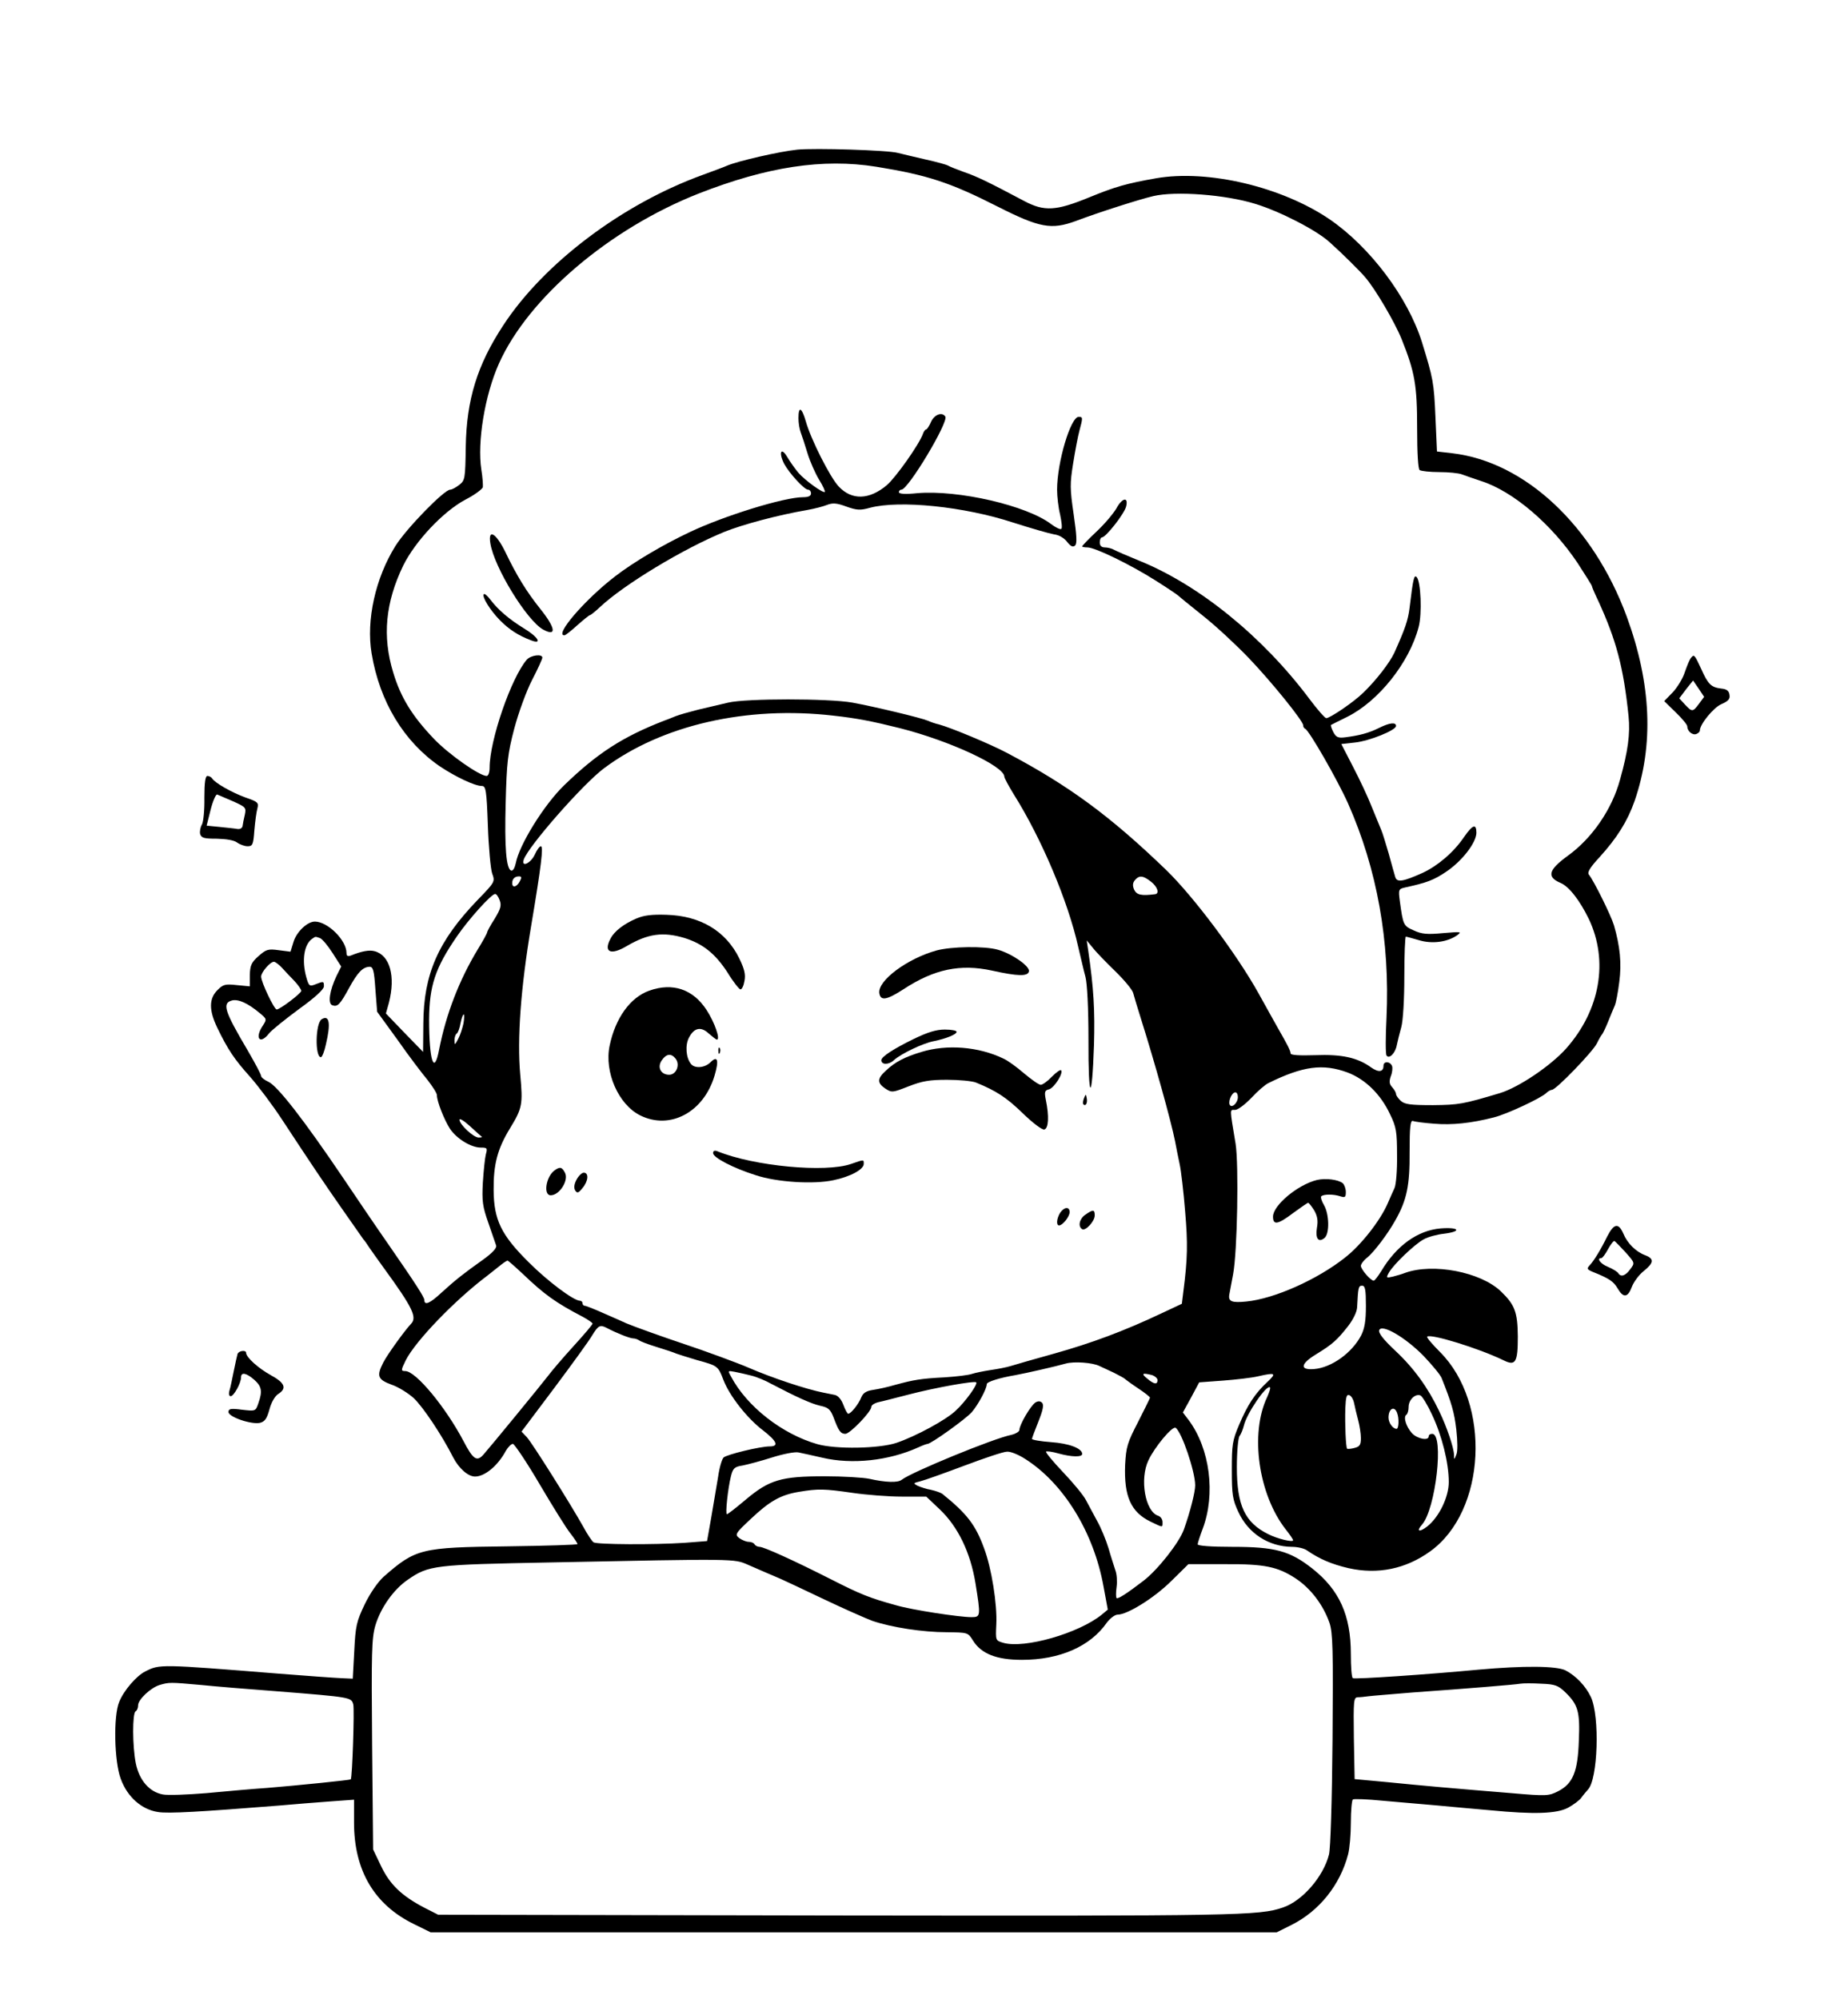 <?xml version="1.0" standalone="no"?>
<!DOCTYPE svg PUBLIC "-//W3C//DTD SVG 20010904//EN"
 "http://www.w3.org/TR/2001/REC-SVG-20010904/DTD/svg10.dtd">
<svg version="1.0" xmlns="http://www.w3.org/2000/svg"
 width="736pt" height="796pt" viewBox="0 0 736 796"
 preserveAspectRatio="xMidYMid meet">

<g transform="translate(0,796) scale(0.1,-0.1)"
fill="#000000" stroke="none">
<path d="M3175 7364 c-69 -7 -236 -45 -280 -64 -11 -5 -54 -21 -95 -36 -321
-116 -634 -352 -796 -600 -103 -157 -146 -295 -149 -483 -2 -128 -3 -134 -26
-152 -13 -10 -29 -19 -36 -19 -24 0 -174 -154 -218 -224 -80 -128 -117 -296
-95 -428 32 -193 129 -352 272 -450 63 -42 139 -78 167 -78 16 0 19 -16 24
-157 3 -87 11 -173 17 -191 12 -33 12 -34 -57 -105 -158 -164 -216 -296 -217
-494 l-1 -112 -74 76 -74 77 12 43 c27 105 4 189 -57 205 -21 6 -52 0 -94 -17
-13 -5 -18 -2 -18 10 0 51 -75 125 -126 125 -30 0 -73 -41 -85 -81 l-12 -39
-47 6 c-43 6 -50 3 -81 -24 -28 -25 -33 -37 -34 -75 l0 -45 -52 5 c-46 5 -54
3 -77 -20 -34 -34 -34 -80 -1 -149 42 -87 68 -126 130 -195 32 -36 90 -113
128 -171 125 -190 162 -245 240 -357 42 -60 80 -114 84 -120 5 -5 16 -21 25
-35 10 -14 35 -50 57 -80 115 -158 133 -196 108 -222 -24 -25 -95 -123 -111
-155 -27 -53 -21 -67 33 -87 27 -9 67 -34 89 -54 37 -35 112 -147 157 -236 23
-44 59 -76 87 -76 39 0 91 43 123 103 9 15 21 27 28 27 6 -1 55 -73 107 -162
52 -88 107 -177 123 -196 15 -19 27 -38 27 -41 0 -3 -125 -7 -278 -9 -346 -4
-366 -9 -494 -121 -23 -21 -53 -64 -75 -109 -33 -69 -37 -86 -42 -186 l-6
-111 -45 2 c-25 1 -137 9 -250 18 -473 38 -474 38 -531 9 -35 -17 -86 -76
-104 -121 -24 -56 -20 -238 6 -307 26 -72 83 -122 148 -132 41 -7 172 1 486
26 55 5 144 12 198 16 l97 7 0 -91 c0 -191 81 -328 240 -405 l65 -32 1685 0
1685 0 60 30 c109 55 192 158 224 280 6 22 11 79 11 127 0 48 4 89 8 92 5 3
58 1 118 -5 60 -5 159 -14 219 -19 61 -6 155 -14 210 -19 174 -17 265 -14 310
10 22 12 46 30 53 40 7 10 19 24 26 32 40 40 48 292 12 369 -21 44 -59 84
-101 106 -36 18 -167 19 -345 3 -200 -19 -495 -39 -502 -34 -5 2 -8 46 -8 96
0 155 -46 256 -154 341 -89 70 -148 86 -318 86 -84 0 -138 4 -138 10 0 5 9 33
20 62 52 138 29 319 -56 433 l-23 30 33 60 32 60 95 7 c52 4 114 11 139 17 70
16 75 13 38 -22 -50 -46 -80 -93 -113 -171 -27 -63 -29 -80 -29 -180 0 -98 3
-118 26 -167 39 -85 120 -138 213 -139 22 0 49 -6 60 -14 51 -35 98 -55 166
-71 117 -26 228 -3 325 67 223 160 244 589 39 794 -31 31 -54 58 -51 61 13 13
205 -46 304 -94 48 -24 57 -9 57 95 -1 97 -12 126 -67 179 -81 78 -271 114
-382 74 -12 -5 -34 -11 -49 -15 -26 -6 -27 -5 -16 15 17 32 105 116 140 134
16 9 52 19 80 22 73 9 61 27 -14 21 -91 -8 -175 -68 -236 -170 -13 -21 -26
-38 -30 -38 -12 0 -51 45 -51 59 0 7 11 22 24 32 27 21 83 95 113 149 46 81
58 139 57 273 0 98 3 126 13 123 7 -3 45 -8 85 -11 71 -6 147 2 237 25 50 12
189 77 209 97 7 7 18 13 23 13 16 0 162 151 179 185 8 17 17 32 20 35 3 3 14
25 24 50 10 25 22 54 27 65 5 11 13 53 18 94 10 75 3 143 -21 226 -12 40 -81
179 -100 202 -7 9 4 28 43 70 69 76 111 143 139 223 77 223 67 466 -31 734
-133 362 -405 617 -695 651 l-61 7 -6 136 c-6 139 -9 154 -54 300 -56 178
-206 378 -368 489 -190 129 -484 199 -691 163 -118 -21 -161 -33 -266 -76
-132 -54 -178 -57 -258 -15 -145 77 -191 99 -241 116 -30 11 -58 22 -64 26 -5
3 -44 14 -85 23 -41 9 -92 22 -114 27 -39 11 -330 20 -401 13z m315 -68 c203
-33 293 -62 484 -159 166 -84 213 -93 311 -57 87 33 252 86 308 99 89 21 288
6 407 -31 98 -30 244 -105 296 -153 45 -40 123 -117 141 -139 40 -46 118 -179
145 -246 53 -132 62 -184 62 -355 0 -102 4 -163 10 -167 6 -4 41 -8 78 -8 37
0 77 -4 90 -9 13 -5 48 -17 78 -27 127 -41 280 -172 383 -326 31 -48 57 -89
57 -92 0 -3 11 -29 25 -58 72 -157 101 -265 121 -460 7 -69 -2 -139 -34 -253
-32 -118 -111 -233 -208 -303 -77 -56 -85 -84 -29 -108 34 -14 77 -70 113
-144 79 -167 45 -363 -91 -516 -62 -69 -188 -154 -263 -177 -147 -44 -164 -47
-267 -48 -90 0 -112 3 -128 17 -10 9 -19 22 -19 27 0 6 -7 18 -15 27 -12 13
-13 23 -6 44 6 14 8 33 5 41 -8 19 -34 20 -34 1 0 -25 -19 -28 -49 -7 -55 40
-118 53 -223 49 -63 -2 -98 0 -98 7 0 10 -11 32 -50 100 -12 22 -48 85 -78
140 -87 156 -258 384 -367 490 -221 213 -385 335 -635 467 -64 34 -222 100
-270 113 -14 3 -34 10 -45 15 -25 11 -208 55 -300 72 -95 17 -423 17 -495 0
-30 -7 -84 -20 -119 -28 -35 -9 -75 -20 -90 -26 -14 -6 -35 -14 -46 -18 -165
-64 -267 -130 -399 -258 -80 -78 -178 -236 -192 -310 -4 -18 -11 -31 -18 -29
-20 7 -27 91 -22 272 4 157 8 194 34 293 17 64 48 149 71 194 23 44 41 84 41
89 0 16 -46 10 -62 -8 -62 -72 -148 -321 -148 -430 0 -19 -5 -33 -12 -33 -28
0 -151 86 -210 148 -86 90 -132 164 -162 264 -44 144 -31 279 40 426 48 97
159 215 247 262 37 19 68 42 70 50 1 8 -1 40 -6 70 -17 109 14 297 70 422 117
262 440 537 795 677 273 107 495 141 708 107z m-170 -2186 c91 -10 153 -22
265 -50 197 -50 415 -151 415 -193 0 -5 17 -37 38 -71 110 -175 216 -426 256
-606 10 -41 22 -95 29 -120 7 -28 12 -123 12 -252 -1 -242 14 -255 22 -20 4
139 -1 226 -23 377 l-6 40 24 -29 c12 -16 53 -58 90 -94 36 -35 68 -74 71 -86
3 -11 17 -59 32 -106 53 -168 119 -404 135 -485 4 -22 12 -62 18 -90 6 -27 16
-113 22 -189 11 -128 10 -187 -7 -319 l-6 -49 -81 -38 c-150 -71 -280 -119
-426 -160 -96 -27 -146 -41 -175 -50 -16 -5 -52 -12 -80 -16 -27 -4 -61 -11
-73 -15 -13 -5 -63 -11 -110 -14 -96 -5 -123 -10 -197 -30 -27 -8 -67 -17 -88
-20 -28 -4 -40 -13 -47 -30 -10 -26 -41 -65 -52 -65 -3 0 -12 16 -19 35 -8 22
-21 37 -34 40 -11 2 -31 6 -45 9 -71 14 -208 60 -300 100 -39 17 -174 67 -265
97 -72 24 -192 67 -220 79 -11 5 -51 23 -88 39 -38 17 -73 31 -78 31 -5 0 -9
5 -9 10 0 6 -5 10 -10 10 -25 0 -128 77 -204 153 -110 109 -139 169 -140 287
-1 103 15 165 66 248 48 79 51 94 40 212 -13 142 2 346 43 590 41 244 50 320
39 320 -5 0 -16 -15 -24 -33 -16 -35 -55 -53 -44 -20 19 54 236 301 319 363
231 173 569 250 915 210z m-1250 -660 c-12 -23 -30 -27 -30 -7 0 17 10 27 27
27 11 0 11 -5 3 -20z m2514 -1 c26 -20 35 -48 16 -50 -54 -7 -73 -3 -83 18 -7
16 -6 27 3 38 17 20 32 19 64 -6z m-2594 -74 c8 -21 4 -34 -20 -74 -17 -26
-30 -51 -30 -54 0 -4 -17 -35 -38 -69 -73 -121 -125 -255 -153 -397 -20 -106
-40 -46 -40 119 1 134 24 205 110 330 47 69 138 170 153 170 5 0 13 -11 18
-25z m-715 -151 c9 -4 31 -30 50 -60 l34 -53 -19 -38 c-27 -57 -35 -109 -17
-116 21 -8 31 2 67 68 35 64 55 84 82 85 14 0 18 -15 23 -89 l7 -90 82 -113
c44 -63 98 -134 119 -159 20 -26 37 -52 37 -60 0 -25 29 -98 52 -134 27 -40
84 -75 123 -75 25 0 27 -2 20 -27 -4 -16 -9 -66 -12 -113 -4 -73 -1 -95 22
-160 14 -41 28 -82 31 -90 3 -10 -14 -29 -53 -57 -76 -54 -108 -79 -164 -130
-47 -44 -69 -53 -69 -30 0 11 -34 64 -140 217 -42 60 -148 216 -184 270 -154
228 -261 366 -297 382 -16 7 -29 18 -29 23 0 6 -24 51 -53 101 -94 159 -103
189 -63 200 26 6 63 -11 110 -50 29 -24 29 -25 13 -50 -34 -50 -12 -78 24 -32
11 14 65 57 119 97 64 46 100 79 100 91 0 21 -1 21 -34 8 -23 -9 -26 -7 -36
28 -19 68 -9 132 24 154 13 9 11 9 31 2z m-152 -118 c12 -13 34 -37 50 -53 15
-16 27 -34 27 -39 -1 -10 -85 -74 -98 -74 -10 0 -62 109 -62 131 0 17 36 59
51 59 5 0 20 -11 32 -24z m723 -221 c-4 -19 -13 -47 -21 -62 -13 -25 -15 -26
-15 -6 0 12 4 24 9 27 5 3 12 22 15 41 4 19 9 35 13 35 3 0 2 -16 -1 -35z
m3521 -196 c71 -27 132 -87 169 -166 25 -51 28 -70 28 -164 1 -58 -4 -117 -10
-130 -6 -13 -19 -42 -28 -63 -30 -68 -105 -164 -169 -214 -111 -88 -282 -164
-393 -175 -58 -6 -73 0 -68 28 2 11 9 47 15 80 17 90 23 437 10 520 -24 145
-24 135 -2 135 11 0 40 22 65 48 25 27 55 53 68 59 138 68 217 78 315 42z
m-437 -98 c0 -24 -26 -47 -33 -29 -5 16 10 48 23 48 6 0 10 -8 10 -19z m-3011
-158 c2 -2 -4 -3 -13 -3 -20 0 -76 52 -76 71 0 7 19 -5 42 -26 24 -22 45 -41
47 -42z m162 -545 c88 -84 131 -115 242 -173 20 -11 37 -23 37 -26 0 -4 -34
-44 -76 -90 -42 -46 -88 -100 -102 -119 -26 -34 -226 -278 -256 -312 -27 -31
-42 -20 -81 55 -71 134 -189 277 -231 277 -18 0 -17 4 2 43 39 77 196 240 325
337 18 14 42 33 53 42 12 10 24 17 27 18 3 0 30 -24 60 -52z m3359 -128 c0
-60 -5 -90 -19 -118 -36 -69 -117 -128 -187 -134 -59 -5 -55 21 8 59 65 40 83
56 127 112 20 26 35 56 36 75 4 79 5 86 20 86 12 0 15 -16 15 -80z m-3022 -89
c38 -20 91 -41 104 -41 8 0 18 -4 24 -8 5 -4 36 -16 69 -26 33 -10 69 -22 80
-27 11 -4 47 -15 80 -25 84 -23 85 -24 106 -79 24 -63 95 -154 159 -202 54
-42 63 -63 26 -63 -39 0 -170 -32 -184 -44 -7 -7 -17 -41 -22 -77 -6 -35 -18
-107 -27 -160 l-17 -96 -90 -7 c-121 -8 -348 -7 -362 2 -6 4 -25 32 -41 62
-51 91 -203 333 -225 357 l-21 22 130 173 c71 95 140 190 152 211 24 39 31 43
59 28z m3251 -110 c34 -36 68 -76 73 -90 39 -98 50 -135 58 -204 5 -46 6 -87
0 -100 -8 -21 -9 -21 -9 -1 -1 29 -28 110 -59 174 -44 93 -101 172 -175 241
-48 45 -68 71 -64 82 10 26 103 -28 176 -102z m-1290 -41 c9 -4 34 -16 56 -26
22 -11 42 -22 45 -25 3 -3 26 -20 53 -38 26 -17 47 -34 47 -37 0 -2 -21 -45
-47 -96 -43 -83 -48 -99 -52 -171 -5 -126 23 -189 102 -227 50 -24 47 -24 47
-1 0 11 -8 22 -18 25 -51 17 -74 146 -38 221 25 53 95 137 108 129 24 -15 78
-174 78 -229 0 -27 -20 -106 -45 -176 -18 -51 -104 -161 -162 -205 -64 -49
-101 -73 -106 -68 -3 3 -3 23 0 44 3 22 1 52 -5 67 -5 16 -18 55 -27 87 -10
33 -30 82 -46 110 -15 28 -35 65 -44 82 -9 18 -49 67 -90 110 -41 43 -72 81
-69 83 2 3 25 0 49 -7 55 -15 95 -15 95 -2 0 22 -52 42 -124 47 -42 3 -76 9
-76 13 0 3 12 35 26 70 18 45 22 66 14 74 -7 7 -16 7 -26 1 -19 -12 -64 -89
-64 -109 0 -7 -15 -16 -32 -20 -71 -14 -399 -149 -437 -179 -15 -12 -62 -11
-129 4 -24 5 -104 10 -178 10 -173 0 -220 -14 -314 -93 -38 -32 -71 -58 -75
-58 -7 0 4 103 16 151 8 32 14 38 47 43 20 4 73 18 117 32 44 14 91 23 105 20
14 -3 57 -12 95 -21 119 -28 265 -12 382 41 17 8 34 14 37 14 14 0 152 99 176
126 25 29 60 93 60 112 0 9 50 25 115 36 39 7 162 35 200 46 32 9 107 4 134
-10z m-1387 -38 c21 -5 57 -20 80 -33 101 -53 159 -79 194 -87 33 -7 41 -14
54 -47 20 -54 28 -65 47 -65 18 0 103 88 103 107 0 7 12 15 28 19 15 3 68 17
119 30 107 28 264 56 271 49 7 -7 -42 -76 -81 -112 -38 -37 -160 -103 -237
-129 -69 -23 -242 -26 -315 -5 -140 40 -281 150 -344 270 -13 23 -12 23 15 18
16 -3 46 -10 66 -15z m1596 2 c12 -4 22 -13 22 -20 0 -19 -14 -17 -41 6 -25
20 -20 24 19 14z m459 -87 c-70 -146 -35 -389 74 -528 16 -20 29 -39 29 -43 0
-9 -63 6 -100 25 -92 46 -124 114 -124 266 0 62 5 117 11 125 6 7 13 26 17 41
11 48 91 165 104 152 3 -2 -3 -20 -11 -38z m346 -25 c3 -15 10 -45 16 -67 6
-22 11 -55 11 -72 0 -27 -5 -34 -25 -39 -14 -4 -28 -5 -30 -3 -5 6 -9 96 -7
161 2 45 5 56 16 52 8 -3 16 -17 19 -32z m310 -45 c40 -84 67 -193 67 -269 0
-60 -39 -140 -86 -177 -31 -24 -45 -20 -21 7 55 61 89 362 41 362 -8 0 -14 -4
-14 -10 0 -19 -46 -10 -67 13 -23 26 -35 64 -22 73 5 3 9 17 9 31 0 28 26 54
47 46 7 -3 28 -37 46 -76z m-139 7 c9 -23 7 -64 -2 -64 -15 0 -32 24 -32 45 0
35 23 48 34 19z m-1481 -184 c153 -97 273 -292 312 -508 l17 -92 -24 -20 c-91
-74 -309 -137 -393 -112 -30 9 -30 9 -27 73 4 80 -19 225 -49 304 -34 93 -68
137 -166 216 -7 5 -27 12 -45 16 -18 3 -42 11 -53 16 -19 10 -18 11 10 18 17
4 95 32 175 62 80 30 156 56 171 56 14 1 46 -12 72 -29z m-688 -135 c55 -8
144 -15 197 -15 l97 0 55 -52 c72 -69 121 -171 141 -293 21 -131 21 -135 -16
-135 -49 0 -238 29 -299 47 -106 29 -143 44 -259 103 -150 76 -269 130 -286
130 -8 0 -17 5 -20 10 -3 6 -14 10 -24 10 -9 0 -26 7 -37 15 -18 14 -16 18 46
76 75 71 119 96 192 108 77 13 102 12 213 -4z m-417 -286 c47 -21 86 -37 132
-57 14 -6 90 -42 170 -80 80 -38 168 -77 195 -87 77 -26 201 -45 295 -45 85
-1 85 -1 105 -33 33 -53 94 -77 195 -77 150 0 272 53 338 148 13 17 32 32 43
32 39 0 145 66 213 133 l69 68 146 0 c157 1 209 -10 280 -56 61 -40 111 -106
136 -178 13 -39 15 -105 12 -464 -2 -243 -8 -435 -14 -458 -22 -88 -106 -185
-183 -211 -94 -33 -180 -34 -1770 -32 l-1595 3 -55 28 c-90 47 -137 92 -172
165 l-32 67 -4 417 c-3 369 -2 423 13 475 21 70 72 143 129 182 84 58 103 60
571 69 737 15 728 15 783 -9z m-2178 -479 c58 -6 193 -17 300 -25 301 -24 299
-24 307 -53 5 -21 -4 -292 -10 -298 -3 -3 -211 -24 -332 -34 -60 -4 -171 -14
-245 -21 -75 -6 -152 -9 -172 -5 -53 10 -93 56 -107 123 -14 70 -14 200 -1
208 6 3 10 14 10 24 0 23 50 70 86 81 38 11 41 11 164 0z m5435 -30 c50 -49
58 -76 53 -192 -4 -124 -24 -171 -82 -201 -37 -19 -46 -20 -185 -8 -232 19
-357 30 -496 44 l-130 12 -3 163 c-2 149 -1 162 15 163 10 0 29 2 43 4 14 2
93 8 175 15 224 16 407 31 430 35 11 2 49 2 83 0 56 -2 68 -7 97 -35z"/>
<path d="M3180 6295 c0 -19 4 -44 9 -57 5 -13 17 -50 27 -83 10 -33 31 -80 46
-105 15 -24 25 -46 23 -49 -7 -6 -79 46 -105 76 -12 14 -32 42 -44 62 -25 43
-36 20 -13 -26 20 -37 80 -103 95 -103 7 0 12 -7 12 -15 0 -10 -10 -15 -32
-15 -75 0 -314 -74 -451 -139 -106 -50 -223 -119 -297 -176 -121 -93 -244
-236 -202 -235 4 0 27 18 51 40 25 22 47 40 50 40 3 0 22 15 41 33 95 89 331
232 495 299 72 29 213 67 330 87 28 5 63 14 78 20 23 9 39 8 77 -6 42 -15 56
-16 95 -5 118 31 375 5 570 -59 72 -23 145 -44 163 -47 19 -2 41 -15 52 -30
15 -19 24 -22 32 -14 8 8 6 41 -6 124 -15 102 -15 122 -2 203 8 50 19 108 25
130 14 52 14 55 -3 55 -32 0 -86 -181 -86 -290 0 -27 5 -71 12 -99 6 -28 9
-54 5 -57 -4 -4 -22 5 -41 19 -97 74 -370 137 -533 123 -48 -5 -73 -3 -73 4 0
5 4 10 10 10 27 0 188 269 175 291 -13 20 -44 8 -57 -21 -7 -16 -16 -30 -19
-30 -4 0 -10 -8 -13 -17 -15 -43 -109 -175 -144 -205 -70 -59 -140 -61 -192
-5 -34 36 -111 188 -131 260 -16 55 -29 61 -29 12z"/>
<path d="M4446 5935 c-11 -19 -45 -60 -78 -91 -32 -30 -58 -57 -58 -60 0 -2 9
-4 21 -4 31 0 172 -69 270 -131 46 -29 86 -56 89 -59 3 -3 48 -40 102 -83 53
-42 134 -118 181 -167 91 -95 217 -251 217 -268 0 -6 3 -12 8 -14 16 -7 129
-204 171 -298 116 -262 167 -549 153 -853 -4 -77 -4 -144 0 -150 10 -16 35 8
41 41 3 15 11 47 18 72 7 26 12 110 12 203 0 86 3 157 6 157 3 0 27 -7 52 -14
52 -16 114 -8 153 20 19 14 14 14 -57 8 -63 -6 -85 -4 -117 11 -41 18 -42 22
-55 117 -6 46 -5 48 22 54 86 19 113 29 162 62 63 42 120 115 121 155 0 38
-14 34 -49 -16 -41 -61 -105 -115 -165 -143 -78 -35 -102 -39 -109 -17 -3 10
-15 52 -26 93 -12 41 -25 84 -30 95 -5 11 -21 52 -37 90 -15 39 -49 111 -75
161 l-47 91 54 6 c58 6 164 49 164 66 0 16 -26 13 -68 -8 -40 -20 -78 -30
-133 -37 -30 -4 -38 0 -49 21 -7 14 -11 26 -9 28 2 1 31 16 64 32 125 62 248
216 285 358 14 52 9 182 -8 199 -10 10 -14 -5 -28 -122 -6 -50 -18 -84 -61
-180 -19 -40 -72 -109 -123 -158 -37 -37 -133 -102 -148 -102 -5 0 -36 35 -68
78 -186 248 -440 454 -679 550 -44 18 -88 37 -97 42 -10 6 -27 10 -38 10 -13
0 -20 7 -20 20 0 11 4 20 9 20 15 0 89 94 96 123 10 40 -16 35 -39 -8z"/>
<path d="M1953 5796 c15 -95 145 -307 210 -343 55 -30 50 6 -11 82 -55 69 -94
132 -140 228 -37 75 -69 93 -59 33z"/>
<path d="M1927 5594 c-9 -9 24 -63 64 -104 38 -38 72 -60 124 -80 47 -18 28
14 -29 48 -58 36 -101 72 -133 114 -11 15 -23 25 -26 22z"/>
<path d="M2534 4302 c-49 -21 -87 -50 -102 -79 -30 -55 0 -69 65 -30 84 49
143 57 228 32 74 -23 123 -62 172 -137 23 -38 47 -68 52 -68 6 0 13 15 16 34
5 25 0 47 -21 90 -53 108 -154 169 -289 173 -59 2 -91 -2 -121 -15z"/>
<path d="M3730 4175 c-116 -32 -235 -120 -228 -170 5 -32 29 -28 97 16 122 80
226 101 351 74 104 -23 144 -24 148 -3 4 20 -67 70 -124 86 -52 15 -185 13
-244 -3z"/>
<path d="M2586 4015 c-76 -27 -135 -109 -158 -219 -22 -105 35 -235 122 -278
119 -59 253 13 296 159 18 61 12 81 -16 53 -23 -23 -63 -26 -78 -7 -20 24 -24
75 -8 105 21 40 48 45 79 16 15 -13 29 -24 32 -24 15 0 -9 69 -41 118 -54 83
-135 110 -228 77z m104 -270 c20 -24 4 -65 -25 -65 -33 0 -49 30 -29 58 18 26
37 28 54 7z"/>
<path d="M3640 3823 c-80 -39 -130 -71 -130 -85 0 -19 30 -19 50 0 27 25 116
68 160 76 49 10 90 27 90 37 0 5 -21 9 -47 9 -35 0 -69 -11 -123 -37z"/>
<path d="M2861 3774 c0 -11 3 -14 6 -6 3 7 2 16 -1 19 -3 4 -6 -2 -5 -13z"/>
<path d="M3670 3771 c-66 -20 -106 -40 -142 -75 -35 -31 -35 -49 -2 -71 26
-17 29 -16 93 9 54 21 83 26 153 26 48 0 100 -5 115 -11 81 -33 122 -60 186
-122 39 -38 77 -67 86 -65 17 4 20 52 6 119 -6 31 -4 37 13 41 21 6 58 65 48
76 -4 3 -20 -9 -37 -26 -17 -18 -37 -32 -44 -32 -8 0 -37 21 -67 46 -29 25
-66 52 -83 59 -98 47 -223 57 -325 26z"/>
<path d="M4317 3586 c-4 -10 -5 -21 -2 -24 9 -9 17 6 13 25 -3 17 -4 17 -11
-1z"/>
<path d="M2840 3368 c0 -18 81 -60 170 -88 84 -28 230 -37 309 -20 68 14 121
43 121 65 0 18 2 18 -50 0 -102 -36 -387 -9 -532 50 -12 5 -18 2 -18 -7z"/>
<path d="M2207 3298 c-33 -26 -44 -99 -13 -98 35 1 72 60 56 90 -12 23 -20 25
-43 8z"/>
<path d="M2296 3262 c-10 -19 -11 -33 -5 -43 8 -12 13 -10 29 10 23 27 26 61
5 61 -8 0 -21 -13 -29 -28z"/>
<path d="M4222 3130 c-14 -23 -16 -50 -4 -50 14 0 42 35 42 53 0 23 -22 21
-38 -3z"/>
<path d="M4323 3123 c-24 -16 -31 -47 -13 -58 13 -8 50 31 50 55 0 24 -7 24
-37 3z"/>
<path d="M1281 3901 c-25 -16 -27 -151 -3 -151 5 0 14 23 20 51 20 84 14 119
-17 100z"/>
<path d="M5245 3261 c-77 -19 -175 -101 -175 -146 0 -35 19 -32 81 15 30 22
56 40 59 40 3 0 14 -14 24 -30 13 -23 16 -41 11 -69 -7 -43 6 -61 30 -41 21
17 19 95 -2 131 -9 15 -14 31 -11 35 10 9 49 9 76 0 19 -6 22 -4 22 17 0 14
-6 29 -12 35 -19 15 -69 21 -103 13z"/>
<path d="M6733 5338 c-5 -7 -15 -32 -23 -55 -7 -23 -28 -58 -47 -79 l-35 -36
46 -45 c25 -24 46 -49 46 -56 0 -19 21 -36 36 -30 8 3 14 9 14 14 0 25 55 92
86 105 27 12 35 20 32 37 -2 16 -11 23 -33 25 -40 5 -52 16 -80 79 -27 58 -28
59 -42 41z m34 -180 c-25 -34 -28 -34 -56 -4 l-23 25 27 36 28 35 22 -32 22
-33 -20 -27z"/>
<path d="M814 4783 c1 -49 -4 -97 -10 -107 -6 -10 -9 -27 -7 -37 5 -16 15 -19
67 -19 38 -1 68 -6 80 -15 11 -8 30 -15 42 -15 20 0 23 6 27 63 3 34 8 73 12
87 6 24 2 27 -47 44 -55 20 -122 58 -133 76 -3 5 -12 10 -19 10 -8 0 -12 -25
-12 -87z m114 -14 c51 -23 53 -25 47 -54 -4 -16 -8 -37 -9 -45 -2 -9 -11 -13
-22 -11 -11 2 -42 5 -70 8 l-51 5 16 64 c9 35 21 62 26 60 6 -2 34 -15 63 -27z"/>
<path d="M6402 3038 c-28 -57 -54 -99 -71 -117 -12 -13 -10 -16 10 -25 68 -27
85 -39 101 -66 23 -40 41 -38 57 5 7 19 28 48 47 63 41 33 43 49 7 63 -38 14
-72 48 -88 87 -19 43 -37 40 -63 -10z m72 -65 c37 -42 38 -42 19 -67 -19 -27
-38 -33 -48 -16 -4 6 -22 17 -41 25 -30 12 -47 35 -26 35 4 0 16 16 26 35 11
20 22 34 26 33 3 -2 23 -22 44 -45z"/>
<path d="M946 2568 c-2 -7 -9 -38 -15 -68 -6 -30 -13 -65 -17 -77 -4 -14 -2
-23 5 -23 12 0 41 52 41 75 0 22 21 18 53 -10 29 -26 33 -45 16 -93 -11 -32
-11 -32 -65 -26 -45 6 -54 4 -54 -9 0 -20 92 -51 126 -43 19 5 27 17 37 53 7
27 21 52 34 61 37 23 28 45 -29 76 -49 27 -98 71 -98 89 0 12 -30 8 -34 -5z"/>
</g>
</svg>
